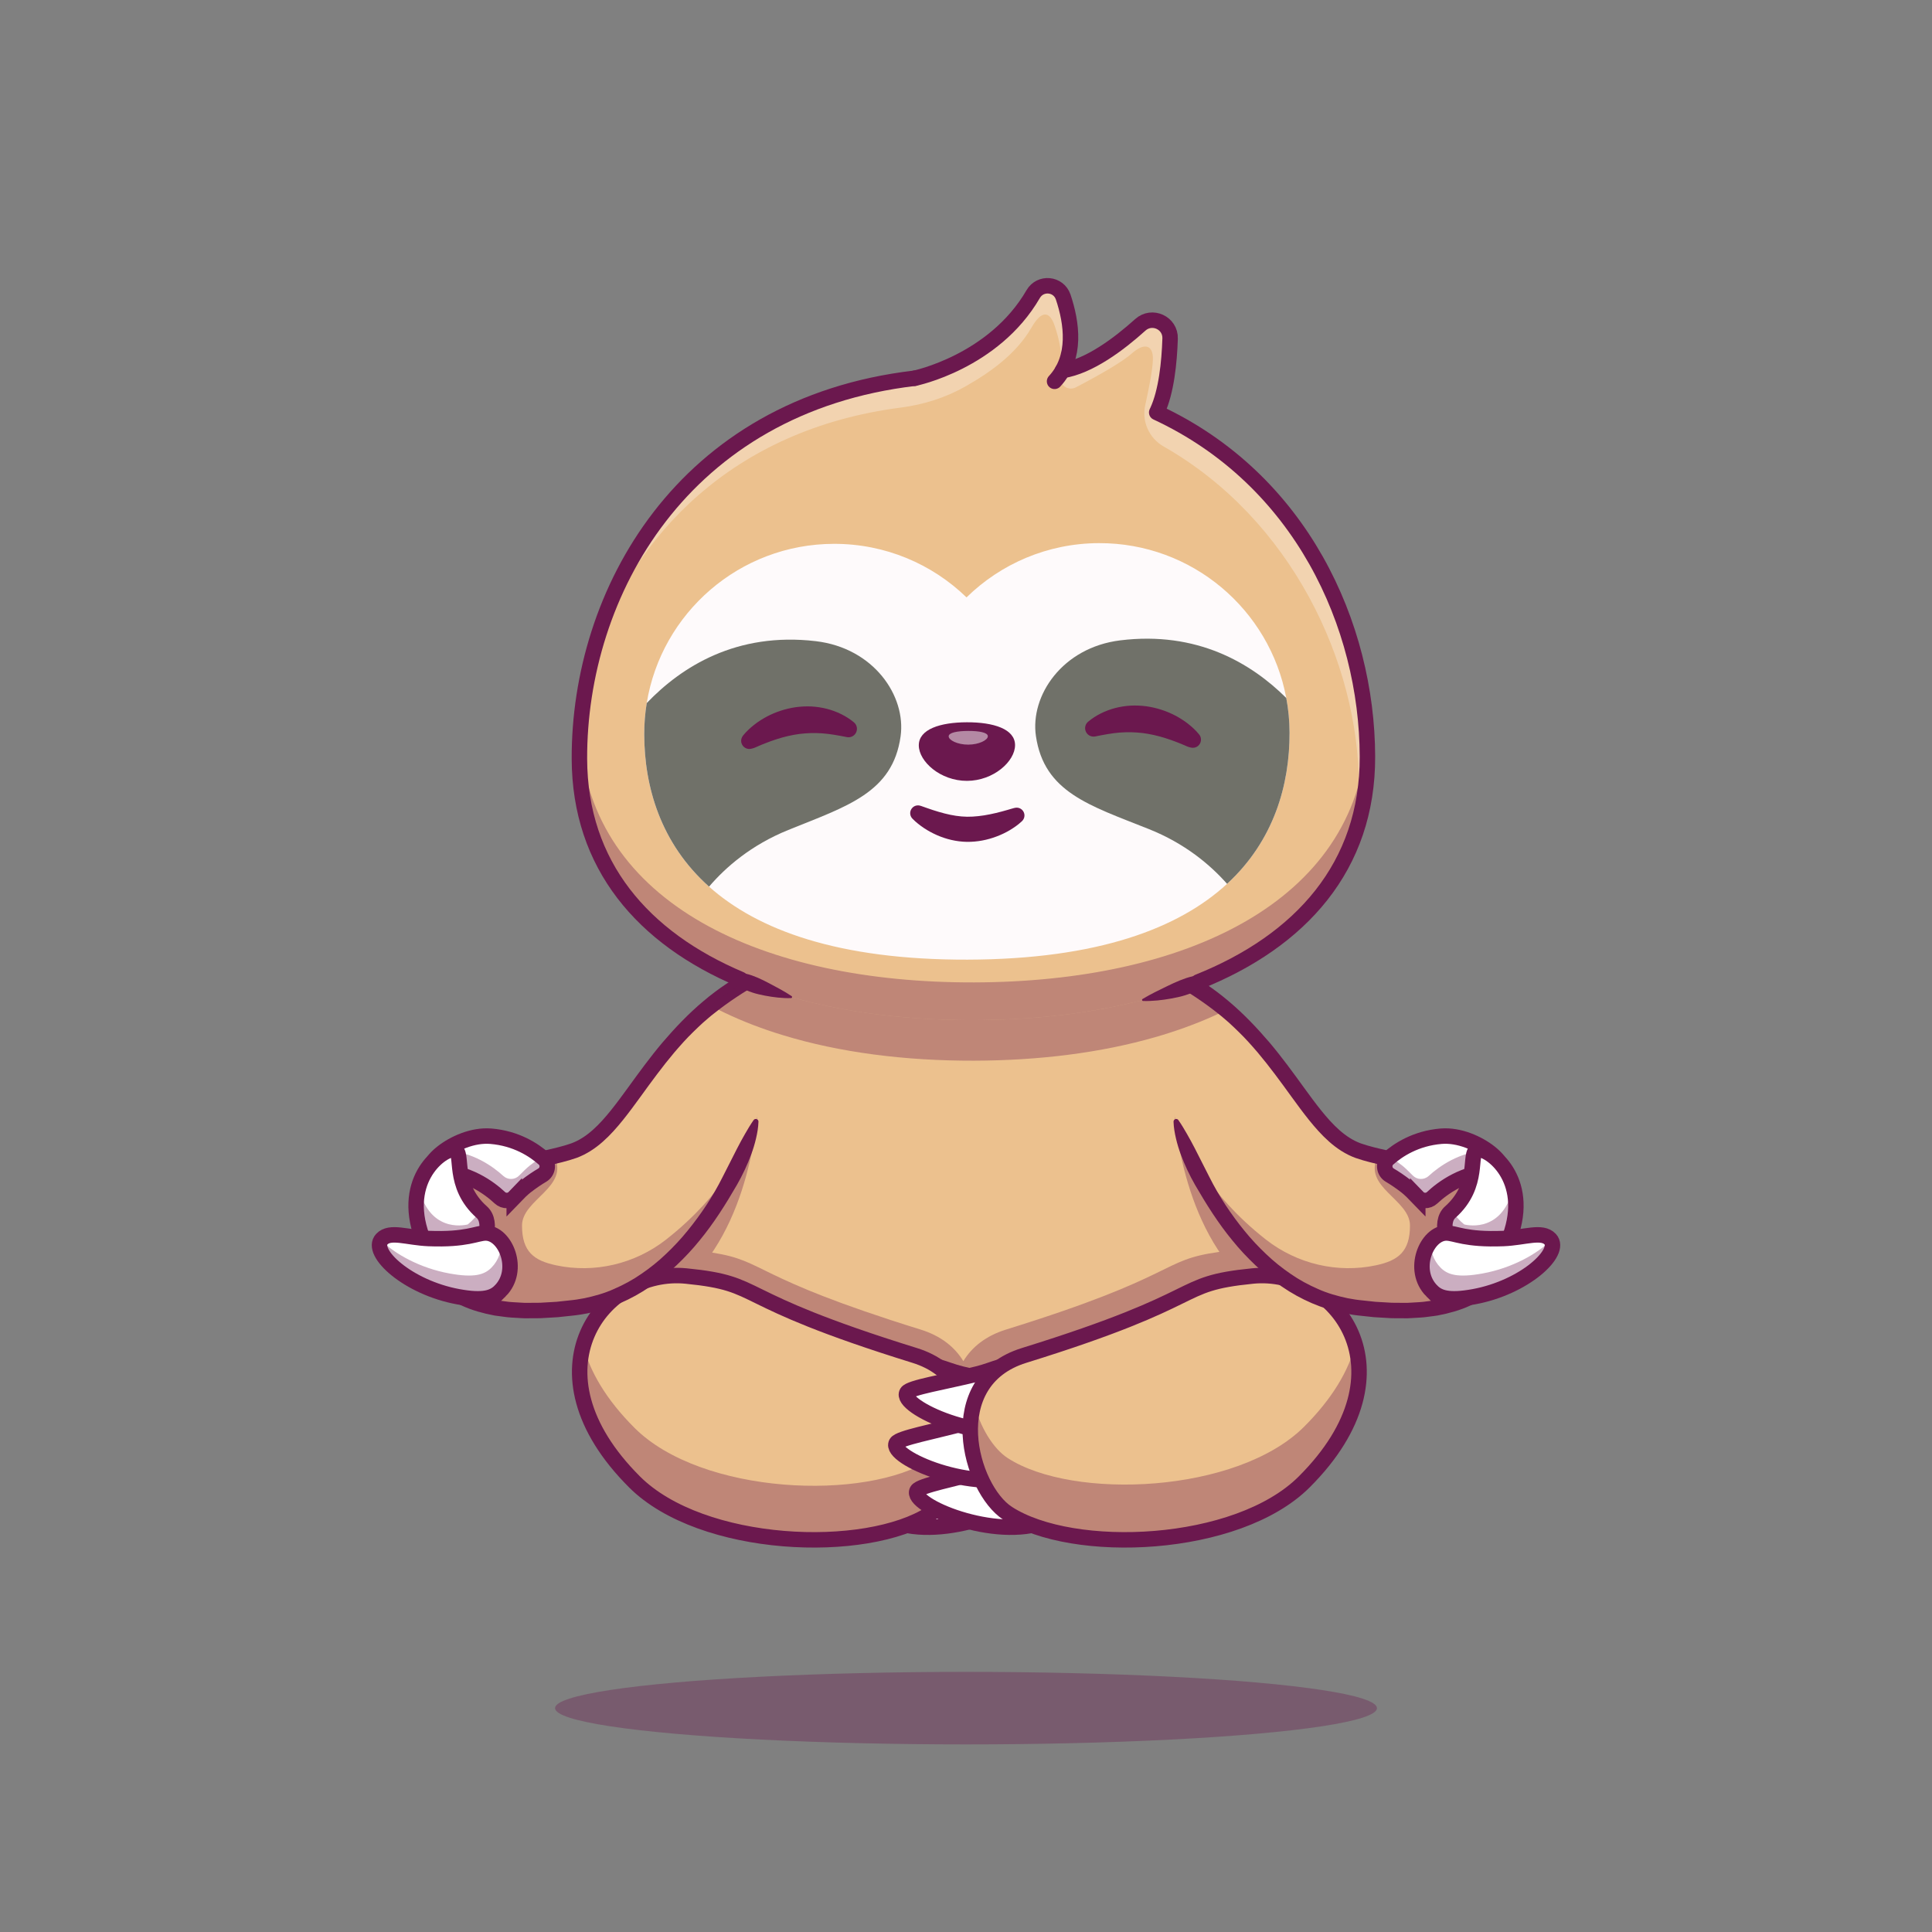 <?xml version="1.0" encoding="UTF-8"?><svg id="Layer_1" xmlns="http://www.w3.org/2000/svg" viewBox="0 0 4000 4000"><rect x="0" y="0" width="4000" height="4000" fill="#808080" stroke="none"/><defs><style>.cls-1{opacity:.5;}.cls-1,.cls-2,.cls-3,.cls-4,.cls-5,.cls-6,.cls-7,.cls-8,.cls-9{stroke-width:0px;}.cls-1,.cls-5{fill:#fefafb;}.cls-2{fill:#d3a17f;}.cls-3{opacity:.3;}.cls-3,.cls-7{fill:#fff;}.cls-4{fill:#ecc18e;}.cls-10{stroke-linejoin:round;}.cls-10,.cls-11{fill:none;stroke:#6b184e;stroke-linecap:round;stroke-width:32px;}.cls-11{stroke-miterlimit:10;}.cls-6{fill:#707169;}.cls-8,.cls-9{fill:#6b184e;}.cls-9{opacity:.35;}</style></defs><ellipse class="cls-9" cx="2000" cy="3536.53" rx="850.85" ry="75.08"/><path class="cls-4" d="M2655.72,2600.78c-.4,11.48-1.28,22.88-2.64,34.16-3.76,31.64-11.16,62.6-21.96,92.24-37.44,102.84-115.32,190-221.16,237.16l-5.92,2.64c-119.96,53.52-247.92,81.72-376.36,84.76-16.96.4-33.92.36-50.92-.12-128.48-3.64-256.44-32.48-376.16-86.64-106-47.88-183.68-136-220.4-239.64-3.6-10.08-6.8-20.36-9.52-30.72-5.36-19.64-9.2-39.72-11.52-60.12-1.4-12.12-2.28-24.32-2.56-36.6-.08-3.36-.12-6.68-.12-10.04,0-30.76,3.44-61.88,10.64-92.92,25.44-109.76,58.48-208.6,88.32-286.32,17.16-44.68,33.24-82.44,46.12-111.24,1.04-2.28,2.04-4.48,3-6.64,10.48-23.08,18.56-39.72,23.08-48.76,2.56-5.16,3.96-7.88,3.96-7.88h949.56s1.6,3.04,4.48,8.88c4.96,10,13.8,28.24,25.08,53.36.96,2.16,1.96,4.36,3,6.64,14.72,33.12,33.12,76.96,52.4,128.92,27.24,73.32,56.24,162.84,79.12,261.16,8.4,36,11.76,72.2,10.48,107.72Z"/><path class="cls-9" d="M2648.04,2600.78c-1.52,43.56-9.96,86.16-24.6,126.4-37.44,102.84-115.32,190-221.16,237.16l-5.92,2.64c-119.96,53.52-247.92,81.72-376.36,84.76-9.52-12.16-18.2-26.72-25.48-42.76-7.28,16-15.92,30.52-25.44,42.64-128.48-3.64-256.44-32.48-376.16-86.64-106-47.88-183.68-136-220.4-239.64-14.44-40.6-22.52-83.56-23.6-127.44,2.52-.84,5.08-1.64,7.64-2.4-.04-2.56-.08-5.08-.08-7.64,0-30.76,3.44-61.88,10.64-92.92,25.44-109.76,58.48-208.6,88.32-286.32,17.16-44.68,33.24-82.44,46.12-111.24,1.04-2.28,2.04-4.48,3-6.64,10.48-23.08,18.56-39.72,23.08-48.76,2.56-5.16,3.96-7.88,3.96-7.88h36.92l.08,3.56,4.24,186.04s5.68,210.08-94.24,363.32c-1.36,2.12-2.76,4.24-4.2,6.32,113.16,17.52,79.32,50.08,431.48,159.32,42.72,13.24,71.2,36.76,88.64,65.48,17.4-28.72,45.88-52.24,88.6-65.48,362.16-112.32,316.08-143.6,441.52-160.76-1.12-1.6-2.16-3.24-3.24-4.88-99.92-153.24-94.24-363.32-94.24-363.32l4.24-186.04.08-3.56h36.92s1.4,2.72,3.96,7.88c4.52,9.04,12.6,25.68,23.08,48.76.96,2.16,1.96,4.36,3,6.64,12.88,28.8,28.96,66.56,46.12,111.24,29.84,77.72,62.88,176.56,88.32,286.32,7.2,31.04,10.64,62.16,10.64,92.92,0,3.36-.04,6.68-.12,10.04,0,.4,0,.76-.04,1.16,1.56.56,3.12,1.12,4.68,1.72Z"/><path class="cls-11" d="M2409.96,2964.34l-5.95,2.65c-255.81,114.06-548.19,113.34-803.43-2h0c-179.72-81.21-278-277.93-233.49-470.05,25.43-109.75,58.5-208.58,88.32-286.31,41.22-107.39,76.17-174.53,76.17-174.53h949.56s40.07,76.91,84.95,197.81c27.24,73.32,56.24,162.82,79.14,261.14,44.94,192.98-54.31,390.6-235.27,471.29Z"/><path class="cls-7" d="M1970.76,3043.61c69.07,18.95,138.56,32.08,144.4,42.62,16.54,29.85-162.84,104.97-266.26,63.48"/><path class="cls-11" d="M1891.27,3029.85c21.13-13.34,41.01,3.2,79.49,13.76,69.07,18.95,138.56,32.08,144.4,42.62,16.54,29.85-162.84,104.97-266.26,63.48-81.58-32.73,11.24-100.2,42.37-119.86Z"/><path class="cls-7" d="M2013.52,2945.94c69.18,18.56,138.74,31.28,144.64,41.79,16.71,29.75-162.24,105.9-265.89,65"/><path class="cls-11" d="M1933.95,2932.64c21.05-13.46,41.02,2.97,79.56,13.3,69.18,18.56,138.74,31.28,144.64,41.79,16.71,29.75-162.24,105.9-265.89,65-81.76-32.26,10.67-100.27,41.69-120.1Z"/><path class="cls-7" d="M1910.77,2833.17c20.74-13.94,41.08,2.03,79.85,11.49,69.59,16.98,139.42,28.12,145.55,38.49,17.38,29.37-159.78,109.57-264.34,71.04-82.48-30.39,8.38-100.48,38.94-121.02Z"/><path class="cls-11" d="M1910.77,2833.17c20.74-13.94,41.08,2.03,79.85,11.49,69.59,16.98,139.42,28.12,145.55,38.49,17.38,29.37-159.78,109.57-264.34,71.04-82.48-30.39,8.38-100.48,38.94-121.02Z"/><path class="cls-2" d="M1927.76,3133.1c-134.84,87.72-475.19,73.66-613.97-64.87-231.58-231.16-64.88-443.42,106.7-426.37,166.42,16.54,83.6,43.58,473.19,164.41,172.93,53.63,112.27,275.96,34.09,326.82Z"/><path class="cls-2" d="M2086.17,3133.1c134.84,87.72,475.19,73.66,613.97-64.87,231.58-231.16,64.88-443.42-106.7-426.37-166.42,16.54-83.6,43.58-473.19,164.41-172.93,53.63-112.27,275.96-34.09,326.82Z"/><path class="cls-2" d="M1927.76,3133.1c-134.84,87.72-475.19,73.66-613.97-64.87-231.58-231.16-64.88-443.42,106.7-426.37,166.42,16.54,83.6,43.58,473.19,164.41,172.93,53.63,112.27,275.96,34.09,326.82Z"/><path class="cls-2" d="M2086.17,3133.1c134.84,87.72,475.19,73.66,613.97-64.87,231.58-231.16,64.88-443.42-106.7-426.37-166.42,16.54-83.6,43.58-473.19,164.41-172.93,53.63-112.27,275.96-34.09,326.82Z"/><path class="cls-4" d="M1927.74,3133.1c-134.84,87.72-475.16,73.68-613.96-64.88-157.36-157.08-130.84-305.4-43.84-379,41.04-34.72,95.56-52.84,150.56-47.36,136.4,13.56,105.32,34.2,304.32,107.72,43.76,16.2,98.6,34.92,168.84,56.72,172.96,53.6,112.28,275.92,34.08,326.8Z"/><path class="cls-9" d="M1927.74,3133.1c-134.84,87.72-475.16,73.68-613.96-64.88-104.72-104.52-128-205.16-106.2-282.52,13.56,53.28,46.8,111.36,106.2,170.64,138.8,138.52,479.12,152.56,613.96,64.84,29.92-19.44,57.28-64,69.92-114.6,25.52,85.08-18.4,193-69.92,226.52Z"/><path class="cls-11" d="M1927.76,3133.1c-134.84,87.72-475.19,73.66-613.97-64.87-231.58-231.16-64.88-443.42,106.7-426.37,166.42,16.54,83.6,43.58,473.19,164.41,172.93,53.63,112.27,275.96,34.09,326.82Z"/><path class="cls-7" d="M2043.17,3043.61c-69.07,18.95-138.56,32.08-144.4,42.62-16.54,29.85,162.84,104.97,266.26,63.48"/><path class="cls-11" d="M2122.66,3029.85c-21.13-13.34-41.01,3.2-79.49,13.76-69.07,18.95-138.56,32.08-144.4,42.62-16.54,29.85,162.84,104.97,266.26,63.48,81.58-32.73-11.24-100.2-42.37-119.86Z"/><path class="cls-7" d="M2000.41,2945.94c-69.18,18.56-138.74,31.28-144.64,41.79-16.71,29.75,162.24,105.9,265.89,65"/><path class="cls-11" d="M2079.97,2932.64c-21.05-13.46-41.02,2.97-79.56,13.3-69.18,18.56-138.74,31.28-144.64,41.79-16.71,29.75,162.24,105.9,265.89,65,81.76-32.26-10.67-100.27-41.69-120.1Z"/><path class="cls-7" d="M2103.16,2833.17c-20.74-13.94-41.08,2.03-79.85,11.49-69.59,16.98-139.42,28.12-145.55,38.49-17.38,29.37,159.78,109.57,264.34,71.04,82.48-30.39-8.38-100.48-38.94-121.02Z"/><path class="cls-11" d="M2103.16,2833.17c-20.74-13.94-41.08,2.03-79.85,11.49-69.59,16.98-139.42,28.12-145.55,38.49-17.38,29.37,159.78,109.57,264.34,71.04,82.48-30.39-8.38-100.48-38.94-121.02Z"/><path class="cls-4" d="M2086.17,3133.1c134.84,87.72,475.19,73.66,613.97-64.87,231.58-231.16,64.88-443.42-106.7-426.37-166.42,16.54-83.6,43.58-473.19,164.41-172.93,53.63-112.27,275.96-34.09,326.82Z"/><path class="cls-9" d="M2700.14,3068.22c-138.8,138.56-479.12,152.6-613.96,64.88-51.76-33.68-95.84-142.4-69.56-227.64,12.8,50,39.92,93.92,69.56,113.2,134.84,87.72,475.16,73.64,613.96-64.88,58.92-58.84,92.08-116.44,105.88-169.32,22.36,77.52-.6,178.68-105.88,283.76Z"/><path class="cls-11" d="M2086.17,3133.1c134.84,87.72,475.19,73.66,613.97-64.87,231.58-231.16,64.88-443.42-106.7-426.37-166.42,16.54-83.6,43.58-473.19,164.41-172.93,53.63-112.27,275.96-34.09,326.82Z"/><path class="cls-4" d="M1673.28,1976.82l-18,57.28-34.28,109.12-55.8,177.56s-62.16,200.72-206.04,313.72c-46.6,36.64-101.8,64.04-166.24,72.44-437.04,56.88-293.36-271.04-293.36-271.04,0,0,214.36-28.12,286.4-52.72,97.84-33.44,141.4-184.56,285.28-301.04,17.28-13.96,36-27.44,56.4-40.16,4.28-2.68,8.64-5.28,13.04-7.88,38-22.24,81.68-41.84,132.6-57.28Z"/><path class="cls-9" d="M1559.92,2336.26c2.56-7.12,4.16-12,4.88-14.2l-1.2,4.04s-1.12,3.6-3.68,10.16Z"/><path class="cls-9" d="M1565.12,2321.02l-.32,1.04c.16-.48.24-.84.32-1.04Z"/><path class="cls-9" d="M1559.76,2336.62c-17.48,48.32-77.96,196.4-191.8,290.76-.84.72-1.68,1.4-2.52,2.08-2.08,1.72-4.16,3.4-6.28,5.04-46.6,36.64-101.8,64.04-166.24,72.44-437.04,56.88-293.36-271.04-293.36-271.04,0,0,172.6-29.16,247.68-42.04,32.6,63.88-66.47,89.17-66.47,143.47s24.71,72.6,70.46,82.35c79.7,16.98,163.18-2.84,227.43-52.96.43-.34.86-.67,1.29-1.01,119.16-93.56,166.88-196.48,179.8-229.08Z"/><path class="cls-8" d="M1674.82,1981.92c-34.89,18.67-69.33,34.97-102.63,53.47-33.14,18.69-64.78,39.64-94.52,63.31-7.55,5.77-14.54,12.24-21.84,18.35-6.9,6.57-14.07,12.84-20.73,19.69-13.71,13.27-26.42,27.62-38.91,42.17-24.77,29.36-47.53,60.61-70.52,92.38-11.53,15.87-23.24,31.84-35.8,47.49-12.59,15.63-26.05,31.04-41.77,44.95-15.65,13.86-33.97,26.18-54.79,33.72-20,6.97-39.24,11.23-58.7,15.68-77.56,16.4-155,27.91-232.97,38.62l12.57-9.44c-1.82,4.29-3.78,9.66-5.47,14.63-1.73,5.08-3.32,10.24-4.78,15.43-2.99,10.37-5.29,20.91-7.15,31.48-3.55,21.13-5.07,42.57-2.66,63.22,2.28,20.63,8.16,40.46,18.45,57.59,10.32,17.11,25.2,31.1,42.66,41.74,17.47,10.75,37.75,17.45,58.44,22.44l15.74,3.31c5.32.85,10.73,1.42,16.09,2.15,10.67,1.74,21.67,1.95,32.56,2.67,2.73.13,5.44.4,8.19.42l8.25-.03,16.51-.05c5.49.12,11.02-.31,16.55-.63l16.57-.97,8.29-.49,8.29-.9,16.58-1.78c5.47-.67,11.18-1.01,16.45-1.95l15.89-2.71c20.99-4.46,41.83-10.22,61.5-19.13,19.75-8.59,38.89-18.86,56.71-31.31,17.94-12.22,35.03-25.88,50.83-41.05,15.9-15.04,30.97-31.09,44.82-48.24,27.86-34.12,52.55-71.29,72.43-111l30.19-59.4c5.18-9.87,10.31-19.77,16.03-29.5,5.56-9.77,11.39-19.57,17.95-29.04l.12-.17c1.74-2.51,5.19-3.13,7.7-1.39,1.59,1.1,2.42,2.92,2.38,4.72-.38,12.1-2.43,23.54-5.08,34.89-2.64,11.32-6.03,22.42-10.08,33.24-8.05,21.67-17.93,42.63-29.41,62.7-23.16,39.98-47.8,79.32-77.47,115.24-14.62,18.09-30.62,35.16-47.62,51.24-16.89,16.2-35.31,30.95-54.78,44.22-38.82,26.71-83.32,46.2-130.06,55.38l-17.6,2.99c-5.88,1.02-11.51,1.35-17.28,2.06l-17.21,1.85-8.6.92-8.67.52-17.35,1.01c-5.78.33-11.55.77-17.39.66l-17.47.06-8.74.02c-2.91-.02-5.85-.3-8.77-.44-11.71-.77-23.4-1.03-35.13-2.89-5.86-.8-11.72-1.43-17.58-2.37l-17.52-3.66c-23.2-5.6-46.52-13.22-67.81-26.25-21.21-12.85-40.33-30.71-53.44-52.51-13.12-21.79-20.24-46.41-22.91-70.72-2.79-24.42-1-48.63,2.94-72.11,2.06-11.74,4.61-23.35,7.89-34.75,1.61-5.71,3.36-11.38,5.28-17.02,1.97-5.74,3.85-11.03,6.46-17.17l3.48-8.2,9.09-1.25c77.11-10.58,154.66-22.15,230.3-38.15,18.68-4.24,37.72-8.59,54.69-14.53,16.05-5.82,30.87-15.58,44.46-27.61,13.61-12.03,26.06-26.16,37.99-41,11.93-14.87,23.39-30.47,34.86-46.27,22.9-31.63,46.23-63.73,71.96-94.22,25.94-30.3,53.66-59.52,84.55-85.42,30.69-26.08,64.52-48.76,100.72-66.43,36.07-17.82,74.73-30.48,114.7-34.67,2.98-.31,5.66,1.85,5.97,4.84.24,2.26-.95,4.34-2.83,5.35l-.04.02Z"/><path class="cls-7" d="M1066.17,2477.33c-8.92,9.21-23.53,9.57-32.99.92-22.34-20.44-66.55-52.22-126.32-53.23-47.49-.8,34.39-78.82,109.43-72.59,49.84,4.13,85.35,26.02,106.6,43.97,12.39,10.47,10.68,29.98-3.21,38.37-8.73,5.28-19.26,12.32-31.12,21.56-6.52,5.08-15.01,13.38-22.41,21.02Z"/><path class="cls-9" d="M1119.68,2434.74c-8.72,5.28-19.24,12.32-31.12,21.56-6.52,5.08-15,13.4-22.4,21.04-8.92,9.2-23.52,9.56-32.96.92-22.36-20.48-66.56-52.24-126.32-53.24-25.64-.44-13.6-23.36,14.68-43.4,56.8,2.92,98.84,33.28,120.48,53.04,9.44,8.68,24.04,8.32,32.96-.92,7.4-7.6,15.88-15.92,22.4-21,8.96-6.96,17.12-12.68,24.32-17.32.4.28.8.64,1.2.96,12.36,10.48,10.64,29.96-3.24,38.36Z"/><path class="cls-11" d="M1064.63,2478.93c-8.02,8.34-21.28,8.81-29.73.9-21.74-20.34-66.7-53.78-128.03-54.82-47.49-.8,34.39-78.82,109.43-72.59,52.36,4.34,88.91,28.28,109.72,46.66,10.76,9.5,8.89,26.71-3.49,33.99-9.25,5.43-20.78,12.99-33.95,23.25-6.98,5.44-16.22,14.57-23.95,22.61Z"/><path class="cls-7" d="M968.5,2614.8s-72.1,20.41-98.42-64.96c-36.13-117.21,52.31-175.57,71.59-169.24,19.28,6.33-7.46,72.83,55.71,128.91,23.33,20.72,9.06,74.83-28.87,105.29Z"/><path class="cls-9" d="M968.52,2614.78s-72.12,20.44-98.44-64.96c-11.24-36.44-10.4-67.2-3.36-92.08.96,4.04,2.08,8.12,3.36,12.32,26.32,85.4,98.44,64.96,98.44,64.96,10.28-8.24,18.8-18.2,25.32-28.76,1.16,1.08,2.32,2.16,3.52,3.24,23.36,20.72,9.08,74.84-28.84,105.28Z"/><path class="cls-11" d="M968.5,2614.8s-72.1,20.41-98.42-64.96c-36.13-117.21,52.31-175.57,71.59-169.24,19.28,6.33-7.46,72.83,55.71,128.91,23.33,20.72,9.06,74.83-28.87,105.29Z"/><path class="cls-7" d="M1035.62,2672.76c-14.41,14.55-35.24,21.39-86.69,12.03-105.19-19.14-183.78-92.19-158.41-119.22,17.12-18.25,52.48-3.12,97.04-1.34,78.76,3.16,99.57-11.47,117.96-11.47,40.77,0,73.17,76.52,30.1,120Z"/><path class="cls-9" d="M1035.6,2672.74c-14.4,14.56-35.2,21.4-86.68,12.04-102.64-18.64-179.88-88.6-160.04-117.12,27.84,28.08,80.28,57.76,141.84,68.96,51.44,9.36,72.28,2.52,86.68-12.04,15.48-15.64,21.24-35.56,20.28-54.64,21.16,25.12,28.28,72.16-2.08,102.8Z"/><path class="cls-11" d="M1035.62,2672.76c-14.41,14.55-35.24,21.39-86.69,12.03-105.19-19.14-183.78-92.19-158.41-119.22,17.12-18.25,52.48-3.12,97.04-1.34,78.76,3.16,99.57-11.47,117.96-11.47,40.77,0,73.17,76.52,30.1,120Z"/><path class="cls-4" d="M2326.72,1976.82l18,57.28,34.28,109.12,55.8,177.56s62.16,200.72,206.04,313.72c46.6,36.64,101.8,64.04,166.24,72.44,437.04,56.88,293.36-271.04,293.36-271.04,0,0-214.36-28.12-286.4-52.72-97.84-33.44-141.4-184.56-285.28-301.04-17.28-13.96-36-27.44-56.4-40.16-4.28-2.68-8.64-5.28-13.04-7.88-38-22.24-81.68-41.84-132.6-57.28Z"/><path class="cls-9" d="M2440.24,2336.62c17.48,48.32,77.96,196.4,191.8,290.76.84.72,1.68,1.4,2.52,2.08,2.08,1.72,4.16,3.4,6.28,5.04,46.6,36.64,101.8,64.04,166.24,72.44,437.04,56.88,293.36-271.04,293.36-271.04,0,0-172.6-29.16-247.68-42.04-32.6,63.88,66.47,89.17,66.47,143.47s-24.71,72.6-70.46,82.35c-79.7,16.98-163.18-2.84-227.43-52.96-.43-.34-.86-.67-1.29-1.01-119.16-93.56-166.88-196.48-179.8-229.08Z"/><path class="cls-8" d="M2328.28,1971.71c39.97,4.18,78.62,16.85,114.7,34.67,36.2,17.67,70.02,40.36,100.72,66.43,30.9,25.9,58.61,55.13,84.55,85.42,25.73,30.49,49.07,62.59,71.96,94.22,11.47,15.8,22.93,31.4,34.86,46.27,11.94,14.84,24.38,28.97,37.99,41,13.59,12.03,28.41,21.79,44.46,27.61,16.97,5.94,36.01,10.29,54.69,14.53,75.64,16,153.19,27.57,230.3,38.15l9.09,1.25,3.48,8.2c2.61,6.14,4.49,11.43,6.46,17.17,1.92,5.64,3.67,11.31,5.28,17.02,3.29,11.4,5.83,23.01,7.89,34.75,3.94,23.48,5.73,47.69,2.94,72.11-2.67,24.31-9.79,48.94-22.91,70.72-13.11,21.8-32.23,39.66-53.44,52.51-21.29,13.03-44.61,20.65-67.81,26.25l-17.52,3.66c-5.85.95-11.72,1.58-17.58,2.37-11.73,1.86-23.42,2.12-35.13,2.89-2.92.14-5.86.41-8.77.44l-8.74-.02-17.47-.06c-5.84.11-11.61-.33-17.39-.66l-17.35-1.01-8.67-.52-8.6-.92-17.21-1.85c-5.77-.71-11.4-1.04-17.28-2.06l-17.6-2.99c-46.74-9.18-91.24-28.67-130.06-55.38-19.48-13.27-37.89-28.03-54.78-44.22-17-16.08-33-33.15-47.62-51.24-29.67-35.92-54.3-75.26-77.47-115.24-11.48-20.07-21.36-41.03-29.41-62.7-4.05-10.82-7.44-21.92-10.08-33.24-2.65-11.34-4.7-22.79-5.08-34.89-.1-3.05,2.3-5.61,5.35-5.7,1.93-.06,3.66.88,4.7,2.35l.14.2c6.56,9.46,12.39,19.27,17.95,29.04,5.71,9.73,10.85,19.63,16.03,29.5l30.19,59.4c19.88,39.7,44.56,76.88,72.43,111,13.85,17.15,28.92,33.2,44.82,48.24,15.8,15.17,32.89,28.82,50.83,41.05,17.82,12.45,36.96,22.72,56.71,31.31,19.67,8.91,40.51,14.67,61.5,19.13l15.89,2.71c5.28.94,10.98,1.28,16.45,1.95l16.58,1.78,8.29.9,8.29.49,16.57.97c5.52.32,11.05.75,16.55.63l16.51.05,8.25.03c2.75-.02,5.46-.29,8.19-.42,10.89-.73,21.89-.94,32.56-2.67,5.36-.73,10.77-1.3,16.09-2.15l15.74-3.31c20.69-4.99,40.97-11.69,58.44-22.44,17.46-10.64,32.34-24.63,42.66-41.74,10.28-17.13,16.17-36.96,18.45-57.59,2.4-20.65.89-42.09-2.66-63.22-1.86-10.56-4.16-21.11-7.15-31.48-1.47-5.19-3.05-10.34-4.78-15.43-1.69-4.98-3.65-10.35-5.47-14.63l12.57,9.44c-77.97-10.71-155.4-22.22-232.97-38.62-19.46-4.45-38.69-8.72-58.7-15.68-20.82-7.53-39.14-19.86-54.79-33.72-15.72-13.92-29.18-29.33-41.77-44.95-12.56-15.66-24.27-31.63-35.8-47.49-22.99-31.77-45.75-63.03-70.52-92.38-12.5-14.54-25.2-28.9-38.91-42.17-6.66-6.85-13.83-13.11-20.73-19.69-7.3-6.1-14.29-12.57-21.84-18.35-29.74-23.67-61.38-44.62-94.52-63.31-33.3-18.5-67.74-34.8-102.63-53.47l-.03-.02c-2.64-1.42-3.64-4.71-2.23-7.35,1.07-2,3.22-3.06,5.35-2.84Z"/><path class="cls-7" d="M2933.83,2477.33c8.92,9.21,23.53,9.57,32.99.92,22.34-20.44,66.55-52.22,126.32-53.23,47.49-.8-34.39-78.82-109.43-72.59-49.84,4.13-85.35,26.02-106.6,43.97-12.39,10.47-10.68,29.98,3.21,38.37,8.73,5.28,19.26,12.32,31.12,21.56,6.52,5.08,15.01,13.38,22.41,21.02Z"/><path class="cls-9" d="M2880.32,2434.74c8.72,5.28,19.24,12.32,31.12,21.56,6.52,5.08,15,13.4,22.4,21.04,8.92,9.2,23.52,9.56,32.96.92,22.36-20.48,66.56-52.24,126.32-53.24,25.64-.44,13.6-23.36-14.68-43.4-56.8,2.92-98.84,33.28-120.48,53.04-9.44,8.68-24.04,8.32-32.96-.92-7.4-7.6-15.88-15.92-22.4-21-8.96-6.96-17.12-12.68-24.32-17.32-.4.28-.8.64-1.2.96-12.36,10.48-10.64,29.96,3.24,38.36Z"/><path class="cls-11" d="M2935.37,2478.93c8.02,8.34,21.28,8.81,29.73.9,21.74-20.34,66.7-53.78,128.03-54.82,47.49-.8-34.39-78.82-109.43-72.59-52.36,4.34-88.91,28.28-109.72,46.66-10.76,9.5-8.89,26.71,3.49,33.99,9.25,5.43,20.78,12.99,33.95,23.25,6.98,5.44,16.22,14.57,23.95,22.61Z"/><path class="cls-7" d="M3031.5,2614.8s72.1,20.41,98.42-64.96c36.13-117.21-52.31-175.57-71.59-169.24-19.28,6.33,7.46,72.83-55.71,128.91-23.33,20.72-9.06,74.83,28.87,105.29Z"/><path class="cls-9" d="M3031.48,2614.78s72.12,20.44,98.44-64.96c11.24-36.44,10.4-67.2,3.36-92.08-.96,4.04-2.08,8.12-3.36,12.32-26.32,85.4-98.44,64.96-98.44,64.96-10.28-8.24-18.8-18.2-25.32-28.76-1.16,1.08-2.32,2.16-3.52,3.24-23.36,20.72-9.08,74.84,28.84,105.28Z"/><path class="cls-11" d="M3031.5,2614.8s72.1,20.41,98.42-64.96c36.13-117.21-52.31-175.57-71.59-169.24-19.28,6.33,7.46,72.83-55.71,128.91-23.33,20.72-9.06,74.83,28.87,105.29Z"/><path class="cls-7" d="M2964.38,2672.76c14.41,14.55,35.24,21.39,86.69,12.03,105.19-19.14,183.78-92.19,158.41-119.22-17.12-18.25-52.48-3.12-97.04-1.34-78.76,3.16-99.57-11.47-117.96-11.47-40.77,0-73.17,76.52-30.1,120Z"/><path class="cls-9" d="M2964.4,2672.74c14.4,14.56,35.2,21.4,86.68,12.04,102.64-18.64,179.88-88.6,160.04-117.12-27.84,28.08-80.28,57.76-141.84,68.96-51.44,9.36-72.28,2.52-86.68-12.04-15.48-15.64-21.24-35.56-20.28-54.64-21.16,25.12-28.28,72.16,2.08,102.8Z"/><path class="cls-11" d="M2964.38,2672.76c14.41,14.55,35.24,21.39,86.69,12.03,105.19-19.14,183.78-92.19,158.41-119.22-17.12-18.25-52.48-3.12-97.04-1.34-78.76,3.16-99.57-11.47-117.96-11.47-40.77,0-73.17,76.52-30.1,120Z"/><path class="cls-9" d="M2546.64,2087.22c-10.72,5.44-21.72,10.72-32.92,15.76-38.04,17.16-78.8,31.92-121.76,44.28-112.24,32.32-239.8,48.4-375.12,48.76-143.6.4-278.56-17-395.84-52.8-42.24-12.84-82.2-28.12-119.44-45.84-10.32-4.88-20.44-10-30.32-15.24,17.28-13.96,36-27.44,56.4-40.16,2.56-5.16,3.96-7.88,3.96-7.88h9.08c38-22.24,114.6,0,114.6,0h701.12l-18-57.28c50.92,15.44,94.6,35.04,132.6,57.28h10.16s1.6,3.04,4.48,8.88c22.24,13.96,42.48,28.84,61,44.24Z"/><path class="cls-4" d="M2831.13,1566.43c.98,368.9-363.76,544.4-814.29,545.6-450.53,1.2-816.24-172.36-817.22-541.27-.94-353.57,227.53-757.98,744.84-792.26,62.46-32.09,147.11-87.59,194.59-169.57,14.87-25.63,52.72-22.03,62.21,6.12,12.58,37.41,24.13,86.56-.8,150.1,69.14-33.8,137.83-72.23,160.42-92.62,24.19-21.82,62.76-4.13,61.73,28.41-1.03,31.48-12.22,98.24-25.22,154.23,297.01,139.37,433.02,439.93,433.74,711.25Z"/><path class="cls-9" d="M2831.14,1566.42c.96,368.92-363.76,544.4-814.32,545.6-450.52,1.2-816.2-172.36-817.2-541.24-.04-14.92.32-29.92,1.12-45,22.16,346.2,379.24,509.36,816.08,508.2,435.24-1.16,790.36-164.96,813.16-508.64.76,13.76,1.12,27.44,1.16,41.08Z"/><path class="cls-3" d="M2801.71,1736.72c7.84-34.84,11.85-71.81,11.74-110.95-.68-255.17-140.5-551.1-404.22-701.36-29.98-17.08-45.62-51.46-38.21-85.16,8.35-38.02,15.25-73.77,15.93-94.59,1.03-32.55-19.55-34.59-43.75-12.77-17.66,15.94-63.49,42.91-115.69,70.07-16,8.33-35.05-4.94-32.27-22.76,6.59-42.24-2.24-76.8-11.66-104.79-9.48-28.15-25.58-35.15-47.97,3.75-31.5,54.75-86.06,93.22-137.45,122.29-41.08,23.24-86.59,37.39-133.4,43.44-348.38,45.05-554.18,265.75-638.3,514.3,73.91-286.54,303.02-552.18,717.99-579.67,62.46-32.09,147.11-87.59,194.59-169.57,14.87-25.63,52.72-22.03,62.21,6.12,12.58,37.41,24.13,86.56-.8,150.1,69.14-33.8,137.83-72.23,160.42-92.62,24.19-21.82,62.76-4.13,61.73,28.41-1.03,31.48-12.22,98.24-25.22,154.23,297.01,139.37,433.02,439.93,433.74,711.25.17,62.23-10.07,118.97-29.42,170.29Z"/><path class="cls-5" d="M2669.88,1516.96c.29,107.5-31.99,223.29-129.37,312.96-99.51,91.73-267.03,156.2-537.39,156.92h-.04c-267.52.71-434.69-61.56-535.07-151.17-100.34-89.57-133.92-206.51-134.21-315.17-.06-22.08,1.7-43.78,5.17-64.86,30.42-186.57,192.08-329.17,387.28-329.68,106.76-.28,203.8,41.99,274.83,110.87,70.71-69.26,167.48-112.05,274.24-112.33,192.8-.51,353.54,137.67,387.77,320.61v.04c4.4,23.27,6.71,47.28,6.78,71.8Z"/><path class="cls-8" d="M2101.55,1542.67c.09,33.49-44.41,73.87-99.44,74.01-55.03.15-99.74-39.99-99.83-73.48s44.48-47.66,99.51-47.81c55.03-.15,99.67,13.79,99.76,47.28Z"/><path class="cls-1" d="M2045.24,1524.33c.02,7.83-18.12,17.29-40.52,17.35-22.4.06-40.59-9.31-40.61-17.14-.02-7.83,18.13-11.17,40.54-11.23,22.4-.06,40.57,3.18,40.6,11.01Z"/><path class="cls-11" d="M1533.37,2027.65c-201.9-85.25-333.16-236.08-333.75-456.89-.91-341.8,212.53-731.06,693.99-787.62"/><path class="cls-8" d="M1637.8,2066.46c-9.28.32-18.36-.27-27.42-1.12-9.02-.96-17.98-2.27-26.84-4.01-8.85-1.75-17.71-3.64-26.22-6.52-8.51-2.86-16.85-6.26-24.55-11.12-7.12-4.49-9.24-13.9-4.75-21.01,3.51-5.57,10.04-8.08,16.12-6.76l.12.03c8.58,1.88,16.63,4.97,24.61,8.34,7.97,3.36,15.7,7.45,23.5,11.45,7.8,4.01,15.58,8.21,23.37,12.54,7.76,4.43,15.56,8.9,23.23,14.06,1.03.69,1.31,2.09.62,3.13-.42.62-1.1.97-1.79,1Z"/><path class="cls-6" d="M1864.58,1524.64c-16.43,116.53-110.14,144.17-232.5,193.73-76.77,31.08-129.57,76.97-164.05,117.31-100.34-89.57-133.92-206.51-134.21-315.17-.06-22.08,1.7-43.78,5.17-64.86,71.97-75.19,185.78-147.51,349.97-128.19,120.16,14.17,187.41,113.55,175.62,197.18Z"/><path class="cls-6" d="M2669.88,1516.96c.29,107.5-31.99,223.29-129.37,312.96-34.78-39.42-87.11-83.6-162.23-113.54-122.62-48.91-216.48-76.05-233.52-192.49-12.23-83.56,54.48-183.3,174.57-198.11,158.97-19.6,271.14,47.12,343.77,119.33v.04c4.4,23.27,6.71,47.28,6.78,71.8Z"/><path class="cls-11" d="M2183.35,789.51c46.1-49.59,35.86-121.09,17.9-174.47-9.46-28.11-47.31-31.75-62.18-6.09-81.58,140.77-245.45,174.18-245.45,174.18"/><path class="cls-10" d="M2480.93,2032.91c212.14-84.84,350.8-238.84,350.2-466.48-.72-272.12-137.5-573.61-436.33-712.49l1.42-2.98c18.55-40.13,24.77-100.15,26.37-150,1.05-32.56-37.52-50.22-61.72-28.4-44.16,39.82-105.78,86.08-161.15,94.61"/><path class="cls-8" d="M2365.53,2068.29c8.51-5.17,17.12-9.65,25.69-14.12,8.6-4.36,17.17-8.6,25.76-12.67,8.59-4.06,17.1-8.22,25.84-11.66,8.73-3.46,17.54-6.64,26.84-8.62l.09-.02c8.21-1.75,16.29,3.49,18.04,11.7,1.4,6.57-1.69,13.05-7.18,16.28-8.49,4.98-17.6,8.48-26.87,11.41-9.27,2.95-18.87,4.9-28.47,6.68-9.6,1.78-19.31,3.11-29.06,4.07-9.78.86-19.6,1.44-29.58,1.09-1.24-.04-2.2-1.08-2.16-2.32.03-.78.46-1.46,1.08-1.84Z"/><path class="cls-8" d="M1538.28,1523.04c2.15-2.62,3.7-4.37,5.55-6.42,1.81-1.95,3.67-3.79,5.55-5.61,3.74-3.67,7.75-6.94,11.79-10.22,8.16-6.42,16.93-12.06,26.16-17.01,18.48-9.79,38.95-16.54,60.21-19.62,10.65-1.47,21.47-1.93,32.25-1.5,10.78.63,21.49,2.18,31.9,4.81,20.76,5.39,40.23,14.77,56.21,28,7.44,6.16,8.47,17.18,2.31,24.62-4.22,5.1-10.73,7.19-16.8,6.01l-.83-.17c-17.51-3.43-33.76-6.36-49.84-7.6-8.05-.48-15.98-.78-23.91-.57-7.93.24-15.82.86-23.73,1.81-15.79,2.14-31.61,5.8-47.44,10.94-7.93,2.51-15.83,5.44-23.77,8.55-4.02,1.47-7.89,3.25-11.86,4.87l-5.87,2.55c-1.9.74-4.05,1.86-5.47,2.26l-4.72,1.32c-9.01,2.53-18.36-2.72-20.88-11.73-1.54-5.49-.12-11.19,3.21-15.32Z"/><path class="cls-8" d="M2460.37,1546.37c-1.43-.39-3.58-1.51-5.49-2.24l-5.88-2.52c-3.98-1.6-7.86-3.36-11.89-4.81-7.95-3.07-15.86-5.96-23.81-8.42-15.85-5.06-31.69-8.63-47.5-10.69-7.91-.91-15.81-1.48-23.74-1.69-7.93-.16-15.87.17-23.91.7-16.07,1.32-32.3,4.34-49.8,7.87l-.81.16c-9.47,1.91-18.69-4.22-20.59-13.69-1.31-6.49,1.18-12.88,5.92-16.86,15.9-13.32,35.33-22.8,56.06-28.3,10.39-2.68,21.1-4.3,31.87-4.98,10.78-.48,21.6-.09,32.25,1.33,21.28,2.97,41.78,9.6,60.32,19.3,9.25,4.9,18.05,10.49,26.25,16.87,4.06,3.25,8.09,6.5,11.85,10.15,1.89,1.81,3.75,3.64,5.58,5.58,1.86,2.04,3.42,3.78,5.58,6.39,5.97,7.2,4.97,17.88-2.23,23.85-4.39,3.64-10.08,4.69-15.2,3.32l-4.82-1.33Z"/><path class="cls-8" d="M2115.92,1700.13c-4.32,4.02-8.01,6.97-12.21,10.06-4.1,3.01-8.38,5.7-12.7,8.38-8.71,5.2-17.93,9.57-27.55,13.2-19.18,7.31-40.14,11.48-61.76,11.19-21.99-.4-42.93-5.62-61.78-13.87-9.42-4.18-18.42-9-26.86-14.61-4.17-2.9-8.33-5.75-12.26-8.98-4.04-3.24-7.58-6.4-11.69-10.56-6.26-6.34-6.2-16.56.15-22.82,4.37-4.31,10.57-5.62,16.05-3.95l2.43.75c3.5,1.08,7.81,2.8,11.79,4.14,4.06,1.4,8.07,2.87,12.14,4.13,8.09,2.63,16.13,5.01,24.1,7.03,15.94,4.11,31.61,6.53,46.59,6.74,7.65,0,15.49-.28,23.4-1.28,7.93-.75,15.93-2.18,24.02-3.78,8.09-1.6,16.26-3.57,24.46-5.79,4.14-1.02,8.22-2.26,12.35-3.44,4.02-1.13,8.44-2.6,11.97-3.45l2.55-.62c8.66-2.1,17.39,3.22,19.49,11.89,1.42,5.86-.58,11.77-4.69,15.62Z"/></svg>